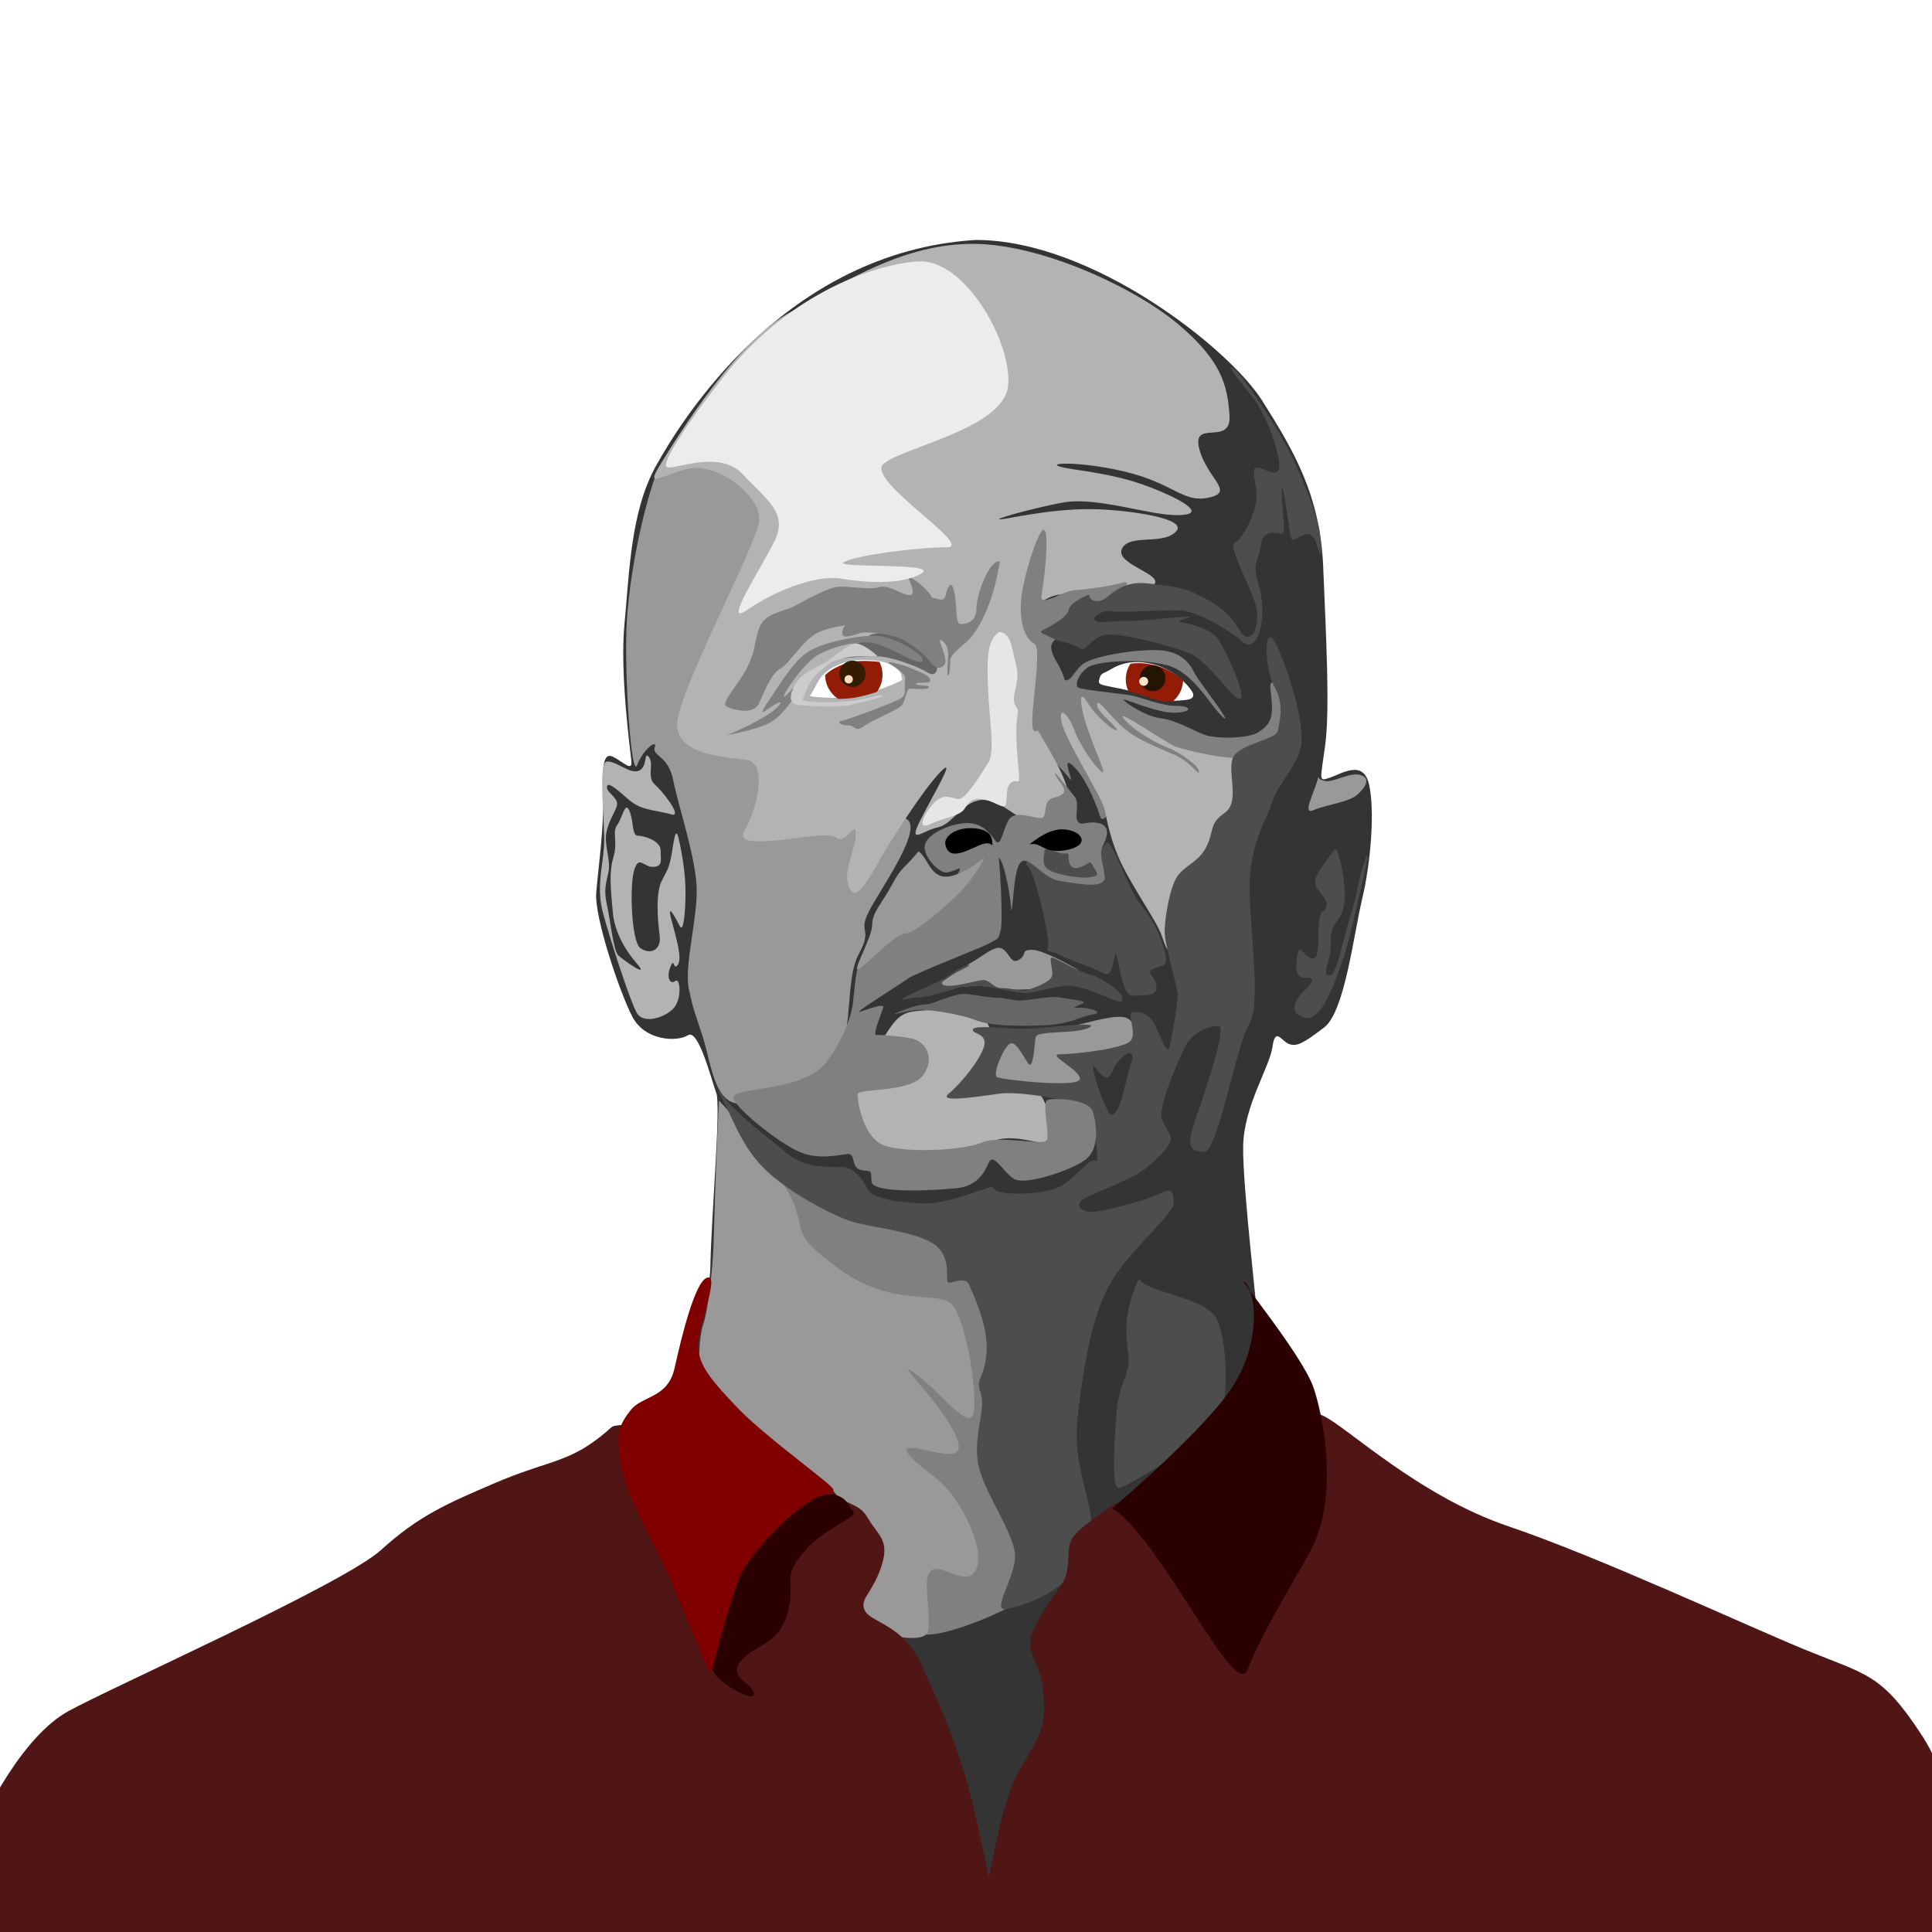 <?xml version="1.0" encoding="UTF-8" standalone="no"?>
<!-- Created with Inkscape (http://www.inkscape.org/) -->

<svg
   xmlns:dc="http://purl.org/dc/elements/1.1/"
   xmlns:cc="http://creativecommons.org/ns#"
   xmlns:rdf="http://www.w3.org/1999/02/22-rdf-syntax-ns#"
   xmlns:svg="http://www.w3.org/2000/svg"
   xmlns="http://www.w3.org/2000/svg"
   xmlns:sodipodi="http://sodipodi.sourceforge.net/DTD/sodipodi-0.dtd"
   xmlns:inkscape="http://www.inkscape.org/namespaces/inkscape"
   width="1000"
   height="1000"
   viewBox="0 0 264.583 264.583"
   version="1.1"
   id="svg8"
   inkscape:version="0.92.1 r15371"
   sodipodi:docname="devin-townsend.svg"
   inkscape:export-filename="C:\Users\Anthony Garone\Documents\GitHub\art\devin-townsend\devin-townsend.png"
   inkscape:export-xdpi="144"
   inkscape:export-ydpi="144">
  <defs
     id="defs2" />
  <sodipodi:namedview
     id="base"
     pagecolor="#ffffff"
     bordercolor="#666666"
     borderopacity="1.0"
     inkscape:pageopacity="0.0"
     inkscape:pageshadow="2"
     inkscape:zoom="0.7"
     inkscape:cx="480.89058"
     inkscape:cy="421.41133"
     inkscape:document-units="px"
     inkscape:current-layer="layer1"
     showgrid="false"
     units="px"
     showguides="true"
     inkscape:guide-bbox="true"
     inkscape:window-width="1920"
     inkscape:window-height="1057"
     inkscape:window-x="-8"
     inkscape:window-y="-8"
     inkscape:window-maximized="1"
     inkscape:snap-global="false">
    <sodipodi:guide
       position="264.583,264.583"
       orientation="1,0"
       id="guide10"
       inkscape:locked="false"
       inkscape:label=""
       inkscape:color="rgb(0,0,255)" />
    <sodipodi:guide
       position="0,0"
       orientation="1,0"
       id="guide12"
       inkscape:locked="false"
       inkscape:label=""
       inkscape:color="rgb(0,0,255)" />
    <sodipodi:guide
       position="264.583,264.583"
       orientation="0,1"
       id="guide14"
       inkscape:locked="false"
       inkscape:label=""
       inkscape:color="rgb(0,0,255)" />
    <sodipodi:guide
       position="0,0"
       orientation="0,1"
       id="guide16"
       inkscape:locked="false"
       inkscape:label=""
       inkscape:color="rgb(0,0,255)" />
  </sodipodi:namedview>
  <g
     inkscape:label="BG"
     inkscape:groupmode="layer"
     id="layer1"
     transform="translate(0,-32.417)"
     style="display:none">
    <rect
       id="rect4493"
       width="264.583"
       height="264.583"
       x="0"
       y="32.417"
       style="fill:#ffffff;fill-opacity:1;stroke-width:0.265" />
  </g>
  <g
     inkscape:groupmode="layer"
     id="layer2"
     inkscape:label="Devin"
     style="display:inline">
    <path
       style="fill:#333333;fill-opacity:0.99;stroke:none;stroke-width:0.265px;stroke-linecap:butt;stroke-linejoin:miter;stroke-opacity:1"
       d="m 133.635,32.861 c 16.036,0 34.745,14.967 39.155,21.916 4.41,6.949 8.018,13.096 8.419,22.852 0.401,9.755 0.935,19.511 0.267,24.455 -0.668,4.944 -0.935,4.944 0.668,4.41 1.604,-0.535 4.544,-2.539 5.345,0.935 0.802,3.474 0.267,10.557 -0.935,15.635 -1.203,5.078 -2.405,15.502 -5.212,17.64 -2.806,2.138 -3.742,2.673 -4.811,2.272 -1.069,-0.401 -1.871,-2.405 -2.272,0.401 -0.401,2.806 -3.875,8.018 -4.009,13.497 -0.134,5.479 2.138,24.054 2.272,27.395 0.134,3.341 3.207,12.294 4.544,17.105 1.336,4.811 -33.141,62.675 -41.961,63.076 -8.82,0.401 -40.224,-58.398 -41.293,-66.951 -1.069,-8.553 3.341,-17.105 3.475,-24.188 0.134,-7.083 1.47,-21.916 0.802,-23.653 -0.668,-1.737 -2.405,-8.82 -3.875,-7.884 -1.47,0.935 -5.88,0.802 -7.617,-2.539 -1.737,-3.341 -5.212,-13.631 -4.944,-16.972 0.267,-3.341 1.069,-8.82 0.935,-13.096 -0.134,-4.276 0,-6.281 1.47,-5.479 1.47,0.802 2.539,2.005 2.405,0.535 C 86.328,102.752 84.858,92.194 85.526,85.379 86.194,78.564 86.328,70.145 89.803,63.864 93.277,57.583 107.442,34.464 133.635,32.861 Z"
       id="path4524"
       inkscape:connector-curvature="0" />
    <path
       style="fill:#999999;stroke:none;stroke-width:0.265px;stroke-linecap:butt;stroke-linejoin:miter;stroke-opacity:1"
       d="m 147.316,140.418 c 2.457,-0.567 5.481,-1.512 6.898,-1.039 1.417,0.472 2.079,3.307 1.228,3.78 -0.85,0.472 -9.449,1.134 -8.41,2.079 1.039,0.945 2.268,3.118 1.417,3.402 -0.85,0.283 -13.135,0.283 -12.851,-1.039 0.283,-1.323 1.606,-5.197 3.496,-5.481 1.89,-0.283 6.52,-1.512 8.221,-1.701 z"
       id="path4530"
       inkscape:connector-curvature="0" />
    <path
       style="fill:#b3b3b3;stroke:none;stroke-width:0.265px;stroke-linecap:butt;stroke-linejoin:miter;stroke-opacity:1"
       d="m 121.189,141.836 c 1.512,-2.504 2.41,-3.071 3.78,-3.307 1.37,-0.236 5.339,-0.378 7.04,0.142 1.701,0.52 3.213,0.945 3.449,1.984 0.236,1.039 0.803,1.748 0.142,1.89 -0.661,0.142 -2.315,5.197 -3.26,6.142 -0.945,0.945 -1.37,1.559 0.331,1.228 1.701,-0.331 8.174,-0.945 9.449,-0.283 1.276,0.661 2.882,6.993 1.606,7.04 -1.276,0.047 -5.103,-1.465 -7.607,-0.425 -2.504,1.039 -14.221,2.599 -16.111,0.472 -1.89,-2.126 -3.685,-6.993 -2.977,-7.182 0.709,-0.189 4.158,-7.701 4.158,-7.701 z"
       id="path4582"
       inkscape:connector-curvature="0" />
    <path
       style="fill:#999999;fill-opacity:1;stroke:none;stroke-width:0.265px;stroke-linecap:butt;stroke-linejoin:miter;stroke-opacity:1"
       d="m 89.669,65.468 c -1.737,4.944 -3.608,13.764 -3.875,20.58 -0.267,6.815 0.668,20.847 1.47,18.709 0.802,-2.138 2.806,-3.608 2.405,-2.405 -0.401,1.203 1.871,1.069 2.539,4.544 0.668,3.474 3.207,10.824 3.207,15.101 0,4.276 -1.737,10.424 -1.069,13.497 0.668,3.074 0.668,2.673 1.871,6.414 1.203,3.742 1.604,9.488 5.345,9.221 3.742,-0.267 9.622,-0.535 12.562,-4.811 2.94,-4.276 1.47,-11.893 3.474,-15.635 2.005,-3.742 -0.134,-2.806 1.336,-5.746 1.47,-2.94 7.083,-10.691 5.479,-12.562 -1.604,-1.871 -13.764,1.203 -16.303,-1.203 -2.539,-2.405 -0.668,-8.82 -4.944,-9.354 -4.276,-0.535 -10.958,-0.134 -9.488,-3.341 1.47,-3.207 11.493,-25.792 11.225,-27.662 -0.267,-1.871 -3.875,-10.958 -15.234,-5.345 z"
       id="path4576"
       inkscape:connector-curvature="0" />
    <path
       style="fill:#808080;stroke:none;stroke-width:0.265px;stroke-linecap:butt;stroke-linejoin:miter;stroke-opacity:1"
       d="m 150.718,111.975 c -0.945,-2.929 -2.457,-6.048 -3.969,-7.276 -1.512,-1.228 0.661,3.213 -0.378,1.795 -1.039,-1.417 -4.536,-4.252 -4.536,-6.804 0,-2.551 1.606,-8.599 1.701,-10.205 0.095,-1.606 0.378,2.74 1.795,3.496 1.417,0.756 1.512,-0.945 3.024,-2.079 1.512,-1.134 8.126,-2.173 11.056,-1.795 2.929,0.378 3.874,2.457 4.252,3.213 0.378,0.756 5.481,7.371 3.78,5.859 -1.701,-1.512 -3.969,-6.142 -7.654,-7.087 -3.685,-0.945 -9.449,-0.567 -10.772,0.283 -1.323,0.85 -1.795,2.362 -1.417,2.74 0.378,0.378 5.953,0.85 7.371,1.134 1.417,0.283 4.063,1.417 6.142,1.417 2.079,0 2.268,0.85 -0.189,0.945 -2.457,0.094 -7.31,-2.144 -7.076,-1.776 0.234,0.367 2.973,2.272 5.145,2.539 2.172,0.267 4.644,1.804 6.114,2.305 1.47,0.501 5.88,0.501 7.283,-0.434 1.403,-0.935 1.804,-1.704 1.804,-3.441 0,-1.737 -0.635,-3.575 0.2,-3.307 0.835,0.267 2.706,5.446 2.205,7.083 -0.501,1.637 -10.925,6.047 -12.595,5.813 -1.67,-0.234 -14.232,-7.083 -14.767,-8.085 -0.535,-1.002 3.341,7.283 3.307,9.421 -0.033,2.138 -1.113,5.184 -1.826,4.246 z"
       id="path4536"
       inkscape:connector-curvature="0" />
    <path
       style="fill:#b3b3b3;fill-opacity:1;stroke:none;stroke-width:0.265px;stroke-linecap:butt;stroke-linejoin:miter;stroke-opacity:1"
       d="m 108.511,42.616 c 7.484,-4.276 15.368,-9.221 24.722,-9.221 9.354,0 22.183,6.014 28.063,10.958 5.88,4.944 6.815,8.285 7.083,12.562 0.267,4.276 -5.212,0.401 -4.143,4.544 1.069,4.143 4.944,5.88 1.336,6.682 -3.608,0.802 -4.811,-2.005 -11.76,-3.608 -6.949,-1.604 -12.294,-1.069 -6.815,-0.267 5.479,0.802 8.285,1.47 12.027,3.074 3.742,1.604 6.014,3.207 2.138,3.207 -3.875,0 -10.958,-2.539 -15.502,-1.737 -4.544,0.802 -11.893,2.94 -7.484,2.138 4.41,-0.802 8.152,-1.336 12.161,-1.203 4.009,0.134 12.562,1.203 10.691,3.074 -1.871,1.871 -6.281,0.267 -7.35,2.272 -1.069,2.005 4.811,3.341 4.544,4.677 -0.267,1.336 -11.359,0.935 -14.032,1.871 -2.673,0.935 -3.341,2.806 -2.005,6.414 1.336,3.608 -1.871,8.954 0.134,12.294 2.005,3.341 4.009,6.815 4.009,8.82 0,2.005 -3.074,4.143 -5.212,3.475 -2.138,-0.668 -4.276,-3.341 -6.815,-3.074 -2.539,0.267 -3.875,3.341 -5.88,3.742 -2.005,0.401 -4.143,2.539 -2.405,-0.935 1.737,-3.474 4.811,-8.553 3.074,-6.949 -1.737,1.604 -4.677,6.014 -7.083,9.755 -2.405,3.742 -4.41,8.686 -5.613,6.548 -1.203,-2.138 0.802,-5.345 0.802,-7.484 0,-2.138 -1.336,1.604 -2.806,0.401 -1.47,-1.203 -14.433,2.539 -12.428,-0.935 2.005,-3.474 2.94,-9.221 0.401,-9.622 -2.539,-0.401 -9.889,-0.535 -9.622,-5.078 0.267,-4.544 10.824,-24.322 11.225,-27.662 0.401,-3.341 -5.88,-8.285 -10.023,-7.083 -4.143,1.203 -5.479,2.539 -3.341,-0.935 2.138,-3.475 10.424,-16.972 17.907,-20.713 z"
       id="path4574"
       inkscape:connector-curvature="0" />
    <path
       style="fill:#b3b3b3;stroke:none;stroke-width:0.265px;stroke-linecap:butt;stroke-linejoin:miter;stroke-opacity:1"
       d="m 148.067,95.535 c -0.267,3.207 4.009,11.092 2.806,10.156 -1.203,-0.935 -3.207,-4.109 -3.775,-5.78 -0.568,-1.67 -2.172,-3.608 -1.737,-1.136 0.434,2.472 5.579,10.39 5.913,12.061 0.334,1.67 0.902,4.644 2.439,7.717 1.537,3.074 4.176,6.949 5.045,8.786 0.869,1.837 1.036,4.109 1.938,1.604 0.902,-2.506 0.334,-6.147 1.102,-7.651 0.768,-1.503 5.279,-3.541 5.913,-7.684 0.635,-4.143 4.377,-4.944 4.777,-6.749 0.401,-1.804 1.336,-5.145 -0.167,-3.575 -1.503,1.57 -10.023,-0.568 -11.259,-1.002 -1.236,-0.434 -8.686,-5.646 -7.116,-3.809 1.57,1.837 4.844,3.508 6.181,4.009 1.336,0.501 4.109,2.405 4.076,3.174 -0.033,0.768 -0.802,-1.136 -3.408,-2.305 -2.606,-1.169 -5.345,-2.105 -7.383,-4.076 -2.038,-1.971 -3.04,-3.675 -3.174,-2.773 -0.134,0.902 3.074,3.274 2.673,3.475 -0.401,0.2 -2.405,-1.637 -3.307,-2.806 -0.902,-1.169 -1.236,-2.105 -1.537,-1.637 z"
       id="path4526"
       inkscape:connector-curvature="0" />
    <path
       style="fill:#4d4d4d;fill-opacity:1;stroke:none;stroke-width:0.265px;stroke-linecap:butt;stroke-linejoin:miter;stroke-opacity:1"
       d="m 161.301,136.071 c -0.85,-3.874 -1.701,-6.615 -1.795,-8.221 -0.095,-1.606 0.661,-6.426 1.795,-7.938 1.134,-1.512 2.929,-1.89 3.969,-4.063 1.039,-2.173 0.283,-3.024 2.457,-4.536 2.173,-1.512 0.283,-5.67 1.134,-7.56 0.85,-1.89 5.953,-2.457 6.142,-3.685 0.189,-1.228 0.945,-3.591 -0.472,-6.048 -1.417,-2.457 -1.512,-9.166 0.189,-5.859 1.701,3.307 4.158,11.434 3.402,14.269 -0.756,2.835 -3.213,5.103 -3.874,7.371 -0.661,2.268 -3.213,5.764 -3.118,12.001 0.095,6.237 1.606,15.78 -0.095,18.521 -1.701,2.74 -4.252,17.292 -6.048,17.387 -1.795,0.095 -2.551,-0.567 -1.512,-3.685 1.039,-3.118 4.725,-13.418 3.402,-13.513 -1.323,-0.095 -3.591,0.85 -4.63,2.929 -1.039,2.079 -3.685,8.221 -3.118,9.827 0.567,1.606 2.079,2.74 0.567,3.78 -1.512,1.039 -9.355,5.953 -9.355,3.685 0,-2.268 -0.283,-8.693 -2.079,-9.355 -1.795,-0.661 -8.41,-1.984 -11.339,-1.606 -2.929,0.378 -8.599,1.323 -6.993,0 1.606,-1.323 4.252,-4.536 4.819,-6.426 0.567,-1.89 -1.701,-1.701 -1.512,-2.362 0.189,-0.661 4.252,-0.095 6.898,-0.095 2.646,0 10.678,-1.134 9.071,-0.189 -1.606,0.945 -7.182,0.378 -7.371,1.323 -0.189,0.945 -0.283,4.63 -1.039,3.591 -0.756,-1.039 -1.701,-3.213 -2.551,-2.646 -0.85,0.567 -2.362,4.158 -1.701,4.536 0.661,0.378 11.15,1.512 11.339,0.283 0.189,-1.228 -4.63,-3.402 -2.74,-3.402 1.89,0 8.882,-0.756 9.733,-1.89 0.85,-1.134 -0.661,-3.78 0.283,-3.874 0.945,-0.095 2.173,0 3.118,1.984 0.945,1.984 1.606,4.252 1.984,2.457 0.378,-1.795 1.039,-5.859 1.039,-6.993 z"
       id="path4528"
       inkscape:connector-curvature="0" />
    <path
       style="fill:#333333;stroke:none;stroke-width:0.265px;stroke-linecap:butt;stroke-linejoin:miter;stroke-opacity:1"
       d="m 151.946,152.513 c -1.134,-1.701 -2.929,-7.56 -1.984,-6.331 0.945,1.228 1.701,2.173 2.457,0.378 0.756,-1.795 3.402,-3.78 2.457,-0.85 -0.945,2.929 -1.512,7.654 -2.929,6.804 z"
       id="path4532"
       inkscape:connector-curvature="0" />
    <path
       style="fill:#4d4d4d;stroke:none;stroke-width:0.265px;stroke-linecap:butt;stroke-linejoin:miter;stroke-opacity:1"
       d="m 140.607,118.496 c 1.039,0.378 3.213,10.016 2.929,11.056 -0.283,1.039 0.189,0.472 1.606,1.228 1.417,0.756 4.536,1.701 6.048,2.551 1.512,0.85 1.323,-4.252 1.795,-2.173 0.472,2.079 0.85,5.292 2.268,5.197 1.417,-0.095 3.307,0.189 3.118,-1.323 -0.189,-1.512 -1.606,-1.795 -0.378,-2.362 1.228,-0.567 1.984,-0.189 1.606,-1.984 -0.378,-1.795 -1.512,-4.63 -3.307,-6.709 -1.795,-2.079 -4.063,-9.449 -4.819,-8.504 -0.756,0.945 -1.228,1.134 -0.756,2.74 0.472,1.606 0.945,1.701 0,2.457 -0.945,0.756 -6.237,-0.189 -7.465,-1.134 -1.228,-0.945 -3.024,-2.268 -2.646,-1.039 z"
       id="path4534"
       inkscape:connector-curvature="0" />
    <path
       style="fill:none;stroke:none;stroke-width:0.265px;stroke-linecap:butt;stroke-linejoin:miter;stroke-opacity:1"
       d="m 152.878,86.014 c 1.303,-0.601 9.054,0.267 10.991,1.904 1.938,1.637 5.479,6.749 4.477,5.813 -1.002,-0.935 -3.474,-3.408 -5.813,-4.711 -2.339,-1.303 -9.421,-2.539 -9.655,-3.007 z"
       id="path4538"
       inkscape:connector-curvature="0" />
    <path
       style="fill:#808080;fill-opacity:1;stroke:none;stroke-width:0.265px;stroke-linecap:butt;stroke-linejoin:miter;stroke-opacity:1"
       d="m 142.588,81.771 c 0.802,-4.677 1.043,-9.672 0.239,-9.2 -0.803,0.472 -2.882,6.993 -3.024,10.016 -0.142,3.024 0.661,4.914 1.843,5.575 1.181,0.661 -0.709,9.922 -0.189,11.67 0.52,1.748 5.008,-4.488 4.347,-6.756 -0.661,-2.268 -1.89,-3.118 -1.843,-4.583 0.047,-1.465 7.701,-6.567 8.977,-7.276 1.276,-0.709 2.079,-1.795 0.614,-1.37 -1.465,0.425 -4.961,0.898 -6.473,0.992 -1.512,0.094 -4.353,2.193 -4.492,0.931 z"
       id="path4554"
       inkscape:connector-curvature="0" />
    <path
       style="fill:#ffffff;stroke:none;stroke-width:0.265px;stroke-linecap:butt;stroke-linejoin:miter;stroke-opacity:1"
       d="m 152.678,94.166 c -1.47,-0.334 -2.339,-0.334 -2.172,-0.969 0.167,-0.635 0.167,-0.869 0.935,-1.169 0.768,-0.301 2.339,-1.837 5.847,-1.203 3.508,0.635 5.412,3.074 5.88,3.742 0.468,0.668 0.334,1.203 -0.869,1.303 -1.203,0.1 -2.74,0.334 -4.944,-0.434 -2.205,-0.768 -3.842,-1.136 -4.677,-1.27 z"
       id="path4540"
       inkscape:connector-curvature="0" />
    <path
       style="fill:#4d4d4d;fill-opacity:1;stroke:none;stroke-width:0.265px;stroke-linecap:butt;stroke-linejoin:miter;stroke-opacity:1"
       d="m 148,88.854 c -1.604,-1.002 -2.472,-0.735 -3.909,-1.47 -1.437,-0.735 -1.938,-0.735 -1.136,-1.169 0.802,-0.434 3.241,-1.637 3.408,-2.706 0.167,-1.069 2.973,-2.272 2.84,-2.005 -0.134,0.267 0.401,1.102 1.604,0.735 1.203,-0.367 2.472,-2.806 6.414,-2.339 3.942,0.468 5.279,0.468 8.887,2.673 3.608,2.205 3.408,4.343 4.544,4.61 1.136,0.267 1.67,-1.537 1.47,-3.608 -0.2,-2.071 -4.076,-8.82 -3.074,-9.221 1.002,-0.401 3.274,-4.343 3.007,-6.882 -0.267,-2.539 -0.735,-3.675 0.334,-3.408 1.069,0.267 2.74,1.403 2.806,-0.2 0.067,-1.604 -1.537,-6.815 -3.675,-9.488 -2.138,-2.673 -3.809,-4.811 -2.539,-3.875 1.27,0.935 6.014,8.152 7.684,11.493 1.67,3.341 3.875,8.887 4.076,10.958 0.2,2.071 0.535,4.61 -0.468,1.47 -1.002,-3.14 -3.274,0.735 -3.541,-1.002 -0.267,-1.737 -1.27,-9.087 -1.203,-6.014 0.067,3.074 0.601,5.613 0.067,5.679 -0.535,0.067 -2.606,-0.802 -2.873,1.403 -0.267,2.205 -1.336,2.405 -0.401,5.412 0.935,3.007 0.535,6.08 -0.134,7.35 -0.668,1.27 -1.47,1.27 -2.339,0.401 -0.869,-0.869 -5.813,-4.076 -8.419,-4.076 -2.606,0 -8.352,0.334 -9.354,0.134 -1.002,-0.2 -2.673,0.802 -2.071,1.27 0.601,0.468 2.071,0 4.143,0.067 2.071,0.067 9.555,-0.869 8.82,-0.535 -0.735,0.334 -2.005,0.468 -1.27,0.668 0.735,0.2 3.875,0.735 5.011,2.205 1.136,1.47 4.076,8.152 3.14,8.352 -0.935,0.2 -4.41,-5.212 -6.815,-6.214 -2.405,-1.002 -10.089,-3.074 -11.893,-2.539 -1.804,0.535 -2.606,2.339 -3.14,1.871 z"
       id="path4542"
       inkscape:connector-curvature="0" />
    <path
       style="fill:#808080;stroke:none;stroke-width:0.265px;stroke-linecap:butt;stroke-linejoin:miter;stroke-opacity:1"
       d="m 138.481,124.732 c 0.378,-0.945 0.283,-6.095 1.465,-6.756 1.181,-0.661 2.882,2.362 5.292,2.693 2.41,0.331 6.237,1.181 6.048,-0.661 -0.189,-1.843 -0.85,-2.977 -0.236,-4.205 0.614,-1.228 1.039,-2.693 -0.567,-3.071 -1.606,-0.378 -2.362,0.472 -2.882,-0.236 -0.52,-0.709 0.331,-2.457 -0.472,-3.449 -0.803,-0.992 -3.166,-4.063 -2.599,-2.929 0.567,1.134 1.795,2.032 0.898,2.693 -0.898,0.661 -1.89,0.142 -2.173,1.606 -0.283,1.465 -0.095,1.748 -1.276,1.559 -1.181,-0.189 -3.071,-0.898 -3.827,0.283 -0.756,1.181 -1.087,3.827 -1.795,2.929 -0.709,-0.898 -1.748,-2.646 -4.252,-2.457 -2.504,0.189 -5.528,1.748 -5.481,3.307 0.047,1.559 1.984,3.449 2.929,3.449 0.945,0 4.536,-1.748 3.355,-1.748 -1.181,0 -3.213,-0.567 -1.276,-0.709 1.937,-0.142 2.977,-0.378 3.733,-0.52 0.756,-0.142 -0.331,2.835 0.283,2.41 0.614,-0.425 0.472,-2.126 1.228,-1.37 0.756,0.756 1.654,6.095 1.606,7.182 z"
       id="path4550"
       inkscape:connector-curvature="0" />
    <path
       style="fill:#4d4d4d;stroke:none;stroke-width:0.265px;stroke-linecap:butt;stroke-linejoin:miter;stroke-opacity:1"
       d="m 143.017,116.842 c -0.236,1.228 -0.142,1.984 1.039,2.504 1.181,0.52 4.158,0.992 5.103,0.803 0.945,-0.189 1.417,-0.142 0.803,-1.087 -0.614,-0.945 -0.425,-1.181 -1.181,-0.709 -0.756,0.472 -1.984,0.945 -2.315,-0.142 -0.331,-1.087 0.236,-1.417 -0.709,-1.323 -0.945,0.095 -2.929,-1.323 -2.74,-0.047 z"
       id="path4544"
       inkscape:connector-curvature="0" />
    <path
       style="fill:#000000;stroke:none;stroke-width:0.265px;stroke-linecap:butt;stroke-linejoin:miter;stroke-opacity:1"
       d="m 140.985,115.613 c 0.803,-0.567 2.646,-2.126 4.63,-2.032 1.984,0.095 3.071,1.276 2.221,2.079 -0.85,0.803 -3.402,1.181 -4.63,0.567 -1.228,-0.614 -1.276,-0.709 -2.221,-0.614 z"
       id="path4546"
       inkscape:connector-curvature="0" />
    <path
       style="fill:#000000;stroke:none;stroke-width:0.265px;stroke-linecap:butt;stroke-linejoin:miter;stroke-opacity:1"
       d="m 135.93,115.802 c -0.095,-0.709 0.142,-2.126 -2.457,-2.362 -2.599,-0.236 -4.205,1.134 -4.016,2.173 0.189,1.039 0.803,1.701 2.693,0.992 1.89,-0.709 2.977,-1.606 3.78,-0.803 z"
       id="path4548"
       inkscape:connector-curvature="0" />
    <path
       style="fill:#e6e6e6;fill-opacity:1;stroke:none;stroke-width:0.265px;stroke-linecap:butt;stroke-linejoin:miter;stroke-opacity:1"
       d="m 136.78,86.557 c -1.701,1.323 -1.606,3.827 -1.465,7.796 0.142,3.969 0.992,8.646 0.047,10.064 -0.945,1.417 -3.071,5.103 -4.11,5.008 -1.039,-0.095 -2.079,-0.992 -3.591,0.803 -1.512,1.795 -1.937,3.449 -0.189,2.599 1.748,-0.85 3.969,-1.039 4.63,-2.079 0.661,-1.039 1.181,-1.606 2.835,-1.228 1.654,0.378 2.74,1.654 2.882,0.283 0.142,-1.37 -0.047,-2.126 0.756,-2.693 0.803,-0.567 1.181,0.945 0.898,-1.984 -0.283,-2.929 -0.425,-5.67 -0.142,-7.087 0.283,-1.417 -0.472,-0.945 -0.472,-2.315 0,-1.37 0.85,-2.646 0.283,-4.725 -0.567,-2.079 -0.661,-4.488 -2.362,-4.441 z"
       id="path4552"
       inkscape:connector-curvature="0" />
    <path
       style="fill:#666666;stroke:none;stroke-width:0.265px;stroke-linecap:butt;stroke-linejoin:miter;stroke-opacity:1"
       d="m 116.83,88.119 c 2.372,-0.067 1.036,-1.47 4.109,-1.403 3.074,0.067 7.016,2.907 7.316,4.009 0.301,1.102 -0.167,2.038 -1.236,1.37 -1.069,-0.668 -3.909,-1.804 -6.047,-2.138 -2.138,-0.334 -6.181,0.401 -6.147,0.134 0.033,-0.267 1.837,-1.871 2.005,-1.971 z"
       id="path4566"
       inkscape:connector-curvature="0" />
    <path
       style="fill:#808080;stroke:none;stroke-width:0.265px;stroke-linecap:butt;stroke-linejoin:miter;stroke-opacity:1"
       d="m 136.922,76.871 c -0.709,4.677 -2.173,7.938 -3.496,9.827 -1.323,1.89 -3.355,2.599 -3.307,3.922 0.047,1.323 -0.378,2.835 -0.378,1.181 0,-1.654 0.472,-3.118 -0.661,-4.016 -1.134,-0.898 0.898,2.41 0.283,3.213 -0.614,0.803 -1.465,0.472 -2.079,-0.472 -0.614,-0.945 -2.362,-2.221 -3.638,-2.929 -1.276,-0.709 -4.725,-1.181 -5.811,-0.898 -1.087,0.283 -2.268,0.803 -2.457,0.189 -0.189,-0.614 0.378,-2.362 3.26,-1.748 2.882,0.614 4.819,1.984 5.67,0.094 0.85,-1.89 1.087,-3.307 2.457,-3.449 1.37,-0.142 2.457,0.992 2.74,-0.283 0.283,-1.276 0.85,-2.268 1.228,-0.189 0.378,2.079 0.047,4.205 0.898,4.158 0.85,-0.047 2.079,-0.331 2.079,-2.126 0,-1.795 1.701,-6.662 3.213,-6.473 z"
       id="path4556"
       inkscape:connector-curvature="0" />
    <path
       style="fill:#808080;stroke:none;stroke-width:0.265px;stroke-linecap:butt;stroke-linejoin:miter;stroke-opacity:1"
       d="m 127.52,81.596 c -1.276,-1.795 -3.449,-2.977 -3.166,-2.457 0.283,0.52 1.181,2.362 0.189,2.362 -0.992,0 -2.882,-1.512 -4.158,-1.087 -1.276,0.425 -4.536,-0.236 -5.764,-0.047 -1.228,0.189 -4.016,1.606 -5.67,2.551 -1.654,0.945 -4.158,0.898 -4.961,3.071 -0.803,2.173 -0.378,2.599 -1.512,5.103 -1.134,2.504 -3.921,5.197 -2.977,5.67 0.945,0.472 3.733,1.228 4.488,-0.52 0.756,-1.748 1.701,-4.063 2.882,-4.677 1.181,-0.614 3.071,-3.874 5.008,-4.866 1.937,-0.992 5.859,-1.559 8.93,-0.85 3.071,0.709 3.733,1.181 4.536,0.378 0.803,-0.803 2.646,-2.977 2.173,-4.63 z"
       id="path4558"
       inkscape:connector-curvature="0" />
    <path
       style="fill:none;stroke:none;stroke-width:0.265px;stroke-linecap:butt;stroke-linejoin:miter;stroke-opacity:1"
       d="m 106.731,95.722 c 0.992,-1.465 2.646,-4.677 4.914,-5.859 2.268,-1.181 3.733,-1.417 5.244,-1.417 1.512,0 3.118,1.228 2.173,1.181 -0.945,-0.047 -2.646,-0.378 -4.347,0.378 -1.701,0.756 -3.307,1.134 -4.63,2.41 -1.323,1.276 -3.402,3.874 -3.355,3.307 z"
       id="path4560"
       inkscape:connector-curvature="0" />
    <path
       style="fill:#808080;stroke:none;stroke-width:0.265px;stroke-linecap:butt;stroke-linejoin:miter;stroke-opacity:1"
       d="m 109.848,93.564 c -1.102,2.071 -2.74,4.777 -5.045,5.713 -2.305,0.935 -6.014,1.537 -5.279,1.37 0.735,-0.167 5.212,-2.238 6.615,-3.508 1.403,-1.27 0.635,-1.136 -0.568,-0.301 -1.203,0.835 -1.804,1.336 -0.1,-1.169 1.704,-2.506 3.374,-5.479 5.679,-6.682 2.305,-1.203 6.582,-2.005 8.853,-1.904 2.272,0.1 5.479,1.971 6.147,2.873 0.668,0.902 -0.334,0.835 -1.537,0.267 -1.203,-0.568 -4.143,-2.272 -5.98,-2.272 -1.837,0 -4.51,0.568 -6.615,1.737 -2.105,1.169 -5.512,6.448 -4.51,5.646 1.002,-0.802 2.005,-2.439 2.339,-1.771 z"
       id="path4562"
       inkscape:connector-curvature="0" />
    <path
       style="fill:#cccccc;stroke:none;stroke-width:0.265px;stroke-linecap:butt;stroke-linejoin:miter;stroke-opacity:1"
       d="m 112.721,90.892 c -1.938,0.969 -3.374,1.704 -4.042,3.241 -0.668,1.537 -0.501,2.339 0.935,2.439 1.437,0.1 5.145,0.401 7.149,-0.1 2.005,-0.501 4.911,-1.169 4.009,-1.236 -0.902,-0.067 -1.036,0.234 -3.14,0.601 -2.105,0.367 -8.085,0.601 -7.684,-0.2 0.401,-0.802 0.768,-2.439 2.372,-3.742 1.604,-1.303 1.169,-1.203 3.107,-1.737 1.938,-0.535 4.944,-0.1 4.677,-0.367 -0.267,-0.267 -2.038,-1.771 -3.04,-1.67 -1.002,0.1 -3.742,2.572 -4.343,2.773 z"
       id="path4564"
       inkscape:connector-curvature="0" />
    <path
       style="fill:#ffffff;stroke:none;stroke-width:0.265px;stroke-linecap:butt;stroke-linejoin:miter;stroke-opacity:1"
       d="m 110.917,95.301 c 0.869,-1.236 1.136,-2.806 3.107,-3.875 1.971,-1.069 3.441,-1.169 5.78,-0.969 2.339,0.2 3.608,1.437 3.642,2.071 0.033,0.635 0.468,0.401 -0.434,0.869 -0.902,0.468 -3.942,1.637 -6.214,2.005 -2.272,0.367 -5.746,0.033 -5.88,-0.1 z"
       id="path4568"
       inkscape:connector-curvature="0" />
    <path
       style="fill:#808080;stroke:none;stroke-width:0.265px;stroke-linecap:butt;stroke-linejoin:miter;stroke-opacity:1"
       d="m 123.946,92.996 c -0.134,1.437 0.267,2.172 -0.668,2.706 -0.935,0.535 -7.183,2.873 -8.018,3.007 -0.835,0.134 0.033,0.702 0.902,0.635 0.869,-0.067 0.969,1.002 2.105,0.134 1.136,-0.869 4.878,-2.305 5.312,-2.973 0.434,-0.668 0.535,-2.071 0.969,-2.172 0.434,-0.1 2.205,0.234 2.639,-0.167 0.434,-0.401 -1.837,-0.2 -1.737,-0.535 0.1,-0.334 2.105,0.134 1.938,-0.535 -0.167,-0.668 -1.236,-0.969 -2.506,-1.537 -1.27,-0.568 -3.775,-1.169 -3.04,-0.668 0.735,0.501 2.339,1.403 2.105,2.105 z"
       id="path4570"
       inkscape:connector-curvature="0" />
    <path
       style="fill:#ececec;stroke:none;stroke-width:0.265px;stroke-linecap:butt;stroke-linejoin:miter;stroke-opacity:1"
       d="m 98.489,52.371 c -3.875,4.944 -8.285,11.359 -7.083,11.626 1.203,0.267 7.216,-2.405 10.29,0.935 3.074,3.341 6.281,5.212 4.41,9.087 -1.871,3.875 -7.35,12.027 -3.742,9.488 3.608,-2.539 9.354,-4.811 12.695,-4.276 3.341,0.535 8.285,0.935 11.092,-0.668 2.806,-1.604 -12.294,-0.668 -10.557,-1.604 1.737,-0.935 10.023,-2.005 14.032,-2.005 4.009,0 -10.958,-9.087 -8.686,-11.359 2.272,-2.272 16.437,-4.811 17.105,-10.691 0.668,-5.88 -5.88,-17.506 -12.294,-17.105 -6.414,0.401 -18.442,4.811 -27.261,16.571 z"
       id="path4572"
       inkscape:connector-curvature="0" />
    <path
       style="fill:#808080;stroke:none;stroke-width:0.265px;stroke-linecap:butt;stroke-linejoin:miter;stroke-opacity:1"
       d="m 116.795,137.489 c 0.472,-4.252 0.425,-5.244 1.512,-6.284 1.087,-1.039 13.276,-10.678 13.135,-12.19 -0.142,-1.512 -1.654,-1.984 0.095,-2.126 1.748,-0.142 4.488,-1.795 4.961,-0.85 0.472,0.945 0.898,10.442 0.52,11.481 -0.378,1.039 0,0.85 -1.512,1.654 -1.512,0.803 -10.016,4.016 -11.198,4.866 -1.181,0.85 -7.418,4.725 -6.615,4.536 0.803,-0.189 3.496,-1.323 3.26,-0.567 -0.236,0.756 -1.512,3.78 -0.945,3.733 0.567,-0.047 3.213,0.142 4.866,0.472 1.654,0.331 3.355,2.504 1.559,5.008 -1.795,2.504 -8.93,1.748 -8.977,2.646 -0.047,0.898 0.661,5.339 3.118,6.756 2.457,1.417 11.339,0.945 13.843,-0.142 2.504,-1.087 8.457,0.472 8.93,-0.331 0.472,-0.803 -0.756,-5.244 0.142,-5.528 0.898,-0.283 5.67,-0.142 6.189,1.654 0.52,1.795 0.898,5.008 -0.945,6.473 -1.843,1.465 -8.457,3.733 -9.969,2.646 -1.512,-1.087 -2.74,-3.591 -3.355,-2.173 -0.614,1.417 -1.606,3.213 -4.394,3.496 -2.788,0.283 -11.623,0.85 -11.67,-0.945 -0.047,-1.795 -0.047,-1.228 -1.465,-1.559 -1.417,-0.331 -0.614,-2.268 -1.795,-2.173 -1.181,0.095 -4.063,0.898 -6.804,-0.378 -2.74,-1.276 -8.363,-5.67 -8.835,-7.276 -0.472,-1.606 9.591,-0.709 12.757,-4.961 3.166,-4.252 3.591,-7.938 3.591,-7.938 z"
       id="path4580"
       inkscape:connector-curvature="0" />
    <path
       style="fill:#999999;stroke:none;stroke-width:0.265px;stroke-linecap:butt;stroke-linejoin:miter;stroke-opacity:1"
       d="m 125.772,116.606 c -2.032,2.504 -2.221,1.937 -3.638,4.583 -1.417,2.646 -2.693,3.733 -2.693,5.481 0,1.748 -2.929,6.662 -1.843,6.048 1.087,-0.614 5.008,-4.866 6.378,-4.866 1.37,0 6.662,-4.583 8.268,-6.52 1.606,-1.937 3.118,-4.488 2.268,-3.685 -0.85,0.803 -3.733,2.74 -5.481,2.362 -1.748,-0.378 -2.173,-2.835 -3.26,-3.402 z"
       id="path4578"
       inkscape:connector-curvature="0" />
    <path
       style="fill:#666666;fill-opacity:1;stroke:none;stroke-width:0.265px;stroke-linecap:butt;stroke-linejoin:miter;stroke-opacity:1"
       d="m 122.37,138.906 c 2.693,-1.228 3.733,-1.323 4.583,-1.37 0.85,-0.047 3.874,-1.606 5.433,-1.417 1.559,0.189 3.071,0.52 4.205,0.52 1.134,0 2.315,0.52 3.827,0.331 1.512,-0.189 3.827,-0.567 4.63,-0.378 0.803,0.189 4.158,0.425 3.213,0.85 -0.945,0.425 -1.701,0.614 -0.378,0.567 1.323,-0.047 3.402,0.661 1.843,0.898 -1.559,0.236 -3.071,1.276 -6.142,1.465 -3.071,0.189 -7.701,0.236 -9.969,-0.661 -2.268,-0.898 -6.378,-1.465 -7.701,-1.417 -1.323,0.047 -3.307,0.614 -3.544,0.614 z"
       id="path4584"
       inkscape:connector-curvature="0" />
    <path
       style="fill:#999999;fill-opacity:1;stroke:none;stroke-width:0.265px;stroke-linecap:butt;stroke-linejoin:miter;stroke-opacity:1"
       d="m 132.622,132.055 c 2.221,-1.228 3.733,-2.788 4.725,-2.079 0.992,0.709 1.134,2.173 2.268,1.417 1.134,-0.756 0.095,-1.276 1.654,-1.323 1.559,-0.047 5.953,2.504 6.284,2.693 0.331,0.189 -3.544,2.126 -5.15,2.504 -1.606,0.378 -4.725,0.331 -6.567,-0.095 -1.843,-0.425 -5.528,0.142 -6.567,0.189 -1.039,0.047 -0.992,-0.378 -0.142,-0.992 0.85,-0.614 3.496,-2.315 3.496,-2.315 z"
       id="path4588"
       inkscape:connector-curvature="0" />
    <path
       style="fill:#4d4d4d;stroke:none;stroke-width:0.265px;stroke-linecap:butt;stroke-linejoin:miter;stroke-opacity:1"
       d="m 123.551,136.78 c 2.079,-1.228 4.677,-1.984 6.378,-3.213 1.701,-1.228 3.307,-1.748 2.693,-1.276 -0.614,0.472 -4.63,2.079 -3.402,2.599 1.228,0.52 4.819,-0.803 5.622,-0.661 0.803,0.142 1.323,1.134 2.362,1.087 1.039,-0.047 2.693,0.472 3.26,0.331 0.567,-0.142 3.118,-0.992 3.544,-1.843 0.425,-0.85 -0.614,-2.882 0.189,-2.646 0.803,0.236 4.016,2.173 5.103,2.315 1.087,0.142 4.158,2.221 4.299,2.882 0.142,0.661 0.378,1.181 -1.228,0.52 -1.606,-0.661 -4.488,-1.937 -6.095,-1.89 -1.606,0.047 -4.299,0.85 -5.433,0.992 -1.134,0.142 -4.866,-0.756 -5.811,-0.85 -0.945,-0.095 -2.551,-0.236 -3.921,0.189 -1.37,0.425 -4.016,1.276 -5.339,1.276 -1.323,0 -2.41,0.614 -2.221,0.189 z"
       id="path4586"
       inkscape:connector-curvature="0" />
    <path
       style="fill:#808080;stroke:none;stroke-width:0.265px;stroke-linecap:butt;stroke-linejoin:miter;stroke-opacity:1"
       d="m 98.935,151.852 c 5.386,5.386 11.056,11.717 17.765,13.796 6.709,2.079 12.568,-0.189 16.725,5.197 4.158,5.386 7.371,21.923 5.575,26.364 -1.795,4.441 3.213,19.655 1.89,21.167 -1.323,1.512 -11.717,6.237 -14.93,5.386 -3.213,-0.85 -12.662,-22.301 -15.592,-40.727 -2.929,-18.426 -11.906,-25.419 -11.434,-31.183 z"
       id="path4626"
       inkscape:connector-curvature="0" />
    <path
       style="fill:#999999;stroke:none;stroke-width:0.265px;stroke-linecap:butt;stroke-linejoin:miter;stroke-opacity:1"
       d="m 98.463,150.718 c -0.472,9.166 -0.661,17.198 -0.756,20.033 -0.095,2.835 -0.756,8.882 -1.417,10.678 -0.661,1.795 -1.134,9.638 0.85,16.064 1.984,6.426 6.52,19.56 11.812,22.017 5.292,2.457 17.67,6.804 18.143,3.78 0.472,-3.024 -0.945,-7.182 0.472,-8.221 1.417,-1.039 4.914,2.551 6.142,-0.189 1.228,-2.74 -2.079,-9.827 -5.67,-12.568 -3.591,-2.74 -5.575,-4.63 -1.984,-3.874 3.591,0.756 6.804,1.795 4.441,-2.646 -2.362,-4.441 -8.599,-10.205 -5.008,-7.56 3.591,2.646 7.276,7.938 7.843,5.197 0.567,-2.74 -1.039,-12.379 -2.835,-14.647 -1.795,-2.268 -8.126,0.567 -15.875,-5.197 -7.749,-5.764 -3.118,-4.914 -7.465,-11.623 -4.347,-6.709 -8.693,-11.245 -8.693,-11.245 z"
       id="path4624"
       inkscape:connector-curvature="0" />
    <path
       style="fill:#4d4d4d;stroke:none;stroke-width:0.265px;stroke-linecap:butt;stroke-linejoin:miter;stroke-opacity:1"
       d="m 97.896,148.545 c 2.457,4.347 3.307,7.843 6.426,11.15 3.118,3.307 9.969,7.04 13.04,7.796 3.071,0.756 9.308,1.37 11.198,3.449 1.89,2.079 0.661,4.819 1.465,4.725 0.803,-0.095 2.268,-0.803 2.693,0.283 0.425,1.087 2.788,5.764 2.362,9.544 -0.425,3.78 -1.512,3.071 -0.756,5.339 0.756,2.268 -1.323,6.473 -0.189,10.394 1.134,3.921 4.677,8.741 4.866,11.67 0.189,2.929 -3.355,7.843 -1.228,7.465 2.126,-0.378 8.504,-2.173 10.961,-7.796 2.457,-5.622 -2.126,-9.875 -1.134,-18.615 0.992,-8.741 2.315,-14.694 4.725,-18.663 2.41,-3.969 8.552,-9.26 8.41,-10.489 -0.142,-1.228 0.095,-2.362 -1.843,-1.37 -1.937,0.992 -8.268,2.599 -9.497,2.551 -1.228,-0.047 -2.457,-0.945 -0.803,-1.89 1.654,-0.945 6,-2.362 8.079,-3.921 2.079,-1.559 4.299,-4.016 2.835,-3.307 -1.465,0.709 -8.977,2.268 -9.733,2.079 -0.756,-0.189 -2.693,2.693 -4.914,3.685 -2.221,0.992 -7.701,1.087 -8.504,0.378 -0.803,-0.709 0.047,-0.614 -1.606,-0.142 -1.654,0.472 -5.339,2.079 -8.504,1.937 -3.166,-0.142 -6.851,-0.614 -7.512,-2.032 -0.661,-1.417 -1.795,-2.835 -3.26,-2.929 -1.465,-0.095 -5.103,0.378 -7.89,-2.032 -2.788,-2.41 -7.654,-5.764 -9.686,-9.26 z"
       id="path4590"
       inkscape:connector-curvature="0" />
    <path
       style="fill:#4d4d4d;fill-opacity:1;stroke:none;stroke-width:0.265px;stroke-linecap:butt;stroke-linejoin:miter;stroke-opacity:1"
       d="m 156.019,175.048 c -2.339,4.811 -1.804,8.419 -1.47,10.624 0.334,2.205 -1.336,4.009 -1.604,7.417 -0.267,3.408 -0.869,10.891 0.334,10.691 1.203,-0.2 12.562,-7.083 13.764,-9.488 1.203,-2.405 1.136,-11.225 -0.601,-13.965 -1.737,-2.74 -10.089,-3.474 -10.424,-5.279 z"
       id="path4592"
       inkscape:connector-curvature="0" />
    <path
       style="fill:#4d4d4d;fill-opacity:1;stroke:none;stroke-width:0.265px;stroke-linecap:butt;stroke-linejoin:miter;stroke-opacity:1"
       d="m 182.751,116.417 c -1.984,2.551 -3.307,4.063 -2.268,5.386 1.039,1.323 1.795,2.173 0.661,3.024 -1.134,0.85 0,6.426 -1.323,6.426 -1.323,0 -1.795,-2.457 -2.173,-0.283 -0.378,2.173 0.095,3.024 1.323,2.929 1.228,-0.095 0.661,0.85 -0.283,1.701 -0.945,0.85 -2.079,2.551 -0.945,3.307 1.134,0.756 1.984,0.85 3.307,-0.945 1.323,-1.795 3.118,-6.898 3.874,-10.111 0.756,-3.213 3.213,-13.229 2.079,-10.205 -1.134,3.024 -1.039,4.725 -1.89,7.182 -0.85,2.457 -1.984,8.41 -2.835,8.693 -0.85,0.283 -0.85,-0.283 -0.283,-2.268 0.567,-1.984 -0.095,-3.213 0.661,-4.441 0.756,-1.228 1.512,-1.701 1.512,-4.347 0,-2.646 -1.039,-6.898 -1.417,-6.048 z"
       id="path4594"
       inkscape:connector-curvature="0" />
    <path
       style="fill:#999999;stroke:none;stroke-width:0.265px;stroke-linecap:butt;stroke-linejoin:miter;stroke-opacity:1"
       d="m 180.578,106.306 c -0.567,2.268 -2.362,5.386 -0.661,4.63 1.701,-0.756 4.819,-1.039 6.048,-2.173 1.228,-1.134 1.701,-2.268 0.283,-2.646 -1.417,-0.378 -3.591,1.039 -4.725,0.85 -1.134,-0.189 -0.945,-0.661 -0.945,-0.661 z"
       id="path4596"
       inkscape:connector-curvature="0" />
    <path
       style="fill:#b3b3b3;stroke:none;stroke-width:0.265px;stroke-linecap:butt;stroke-linejoin:miter;stroke-opacity:1"
       d="m 92.141,111.572 c -2.74,-0.735 -4.343,-0.535 -6.214,-2.205 -1.871,-1.67 -2.806,-2.339 -2.806,-1.537 0,0.802 1.737,1.47 1.336,2.606 -0.401,1.136 -1.336,2.405 -1.47,4.009 -0.134,1.604 0.668,3.474 0.334,5.011 -0.334,1.537 -0.668,2.405 -0.2,4.477 0.468,2.071 0.869,6.214 1.537,6.882 0.668,0.668 4.41,3.274 2.606,1.203 -1.804,-2.071 -3.14,-4.61 -3.341,-7.083 -0.2,-2.472 -0.601,-5.279 0.067,-7.484 0.668,-2.205 -0.2,-3.475 0.535,-4.477 0.735,-1.002 1.069,-3.341 1.67,-1.938 0.601,1.403 0.334,3.408 1.136,3.408 0.802,0 3.14,0.668 3.14,2.005 0,1.336 0.334,2.205 -1.002,2.272 -1.336,0.067 -1.938,-1.67 -2.606,0.401 -0.668,2.071 -0.401,9.755 0.802,10.691 1.203,0.935 2.94,0.468 2.673,-1.67 -0.267,-2.138 -0.601,-5.88 0.334,-7.617 0.935,-1.737 1.002,-2.005 1.27,-3.341 0.267,-1.336 0.535,-4.41 1.002,-2.339 0.468,2.071 0.935,4.744 0.935,7.35 0,2.606 -0.267,5.679 -0.802,4.61 -0.535,-1.069 -1.804,-3.408 -1.136,-0.869 0.668,2.539 1.537,5.345 0.869,6.214 -0.668,0.869 -0.401,-1.203 -1.002,0.267 -0.601,1.47 0,2.472 0.668,1.938 0.668,-0.535 0.935,2.272 -0.134,3.608 -1.069,1.336 -4.209,2.405 -5.145,0.735 -0.935,-1.67 -3.675,-10.156 -4.61,-13.631 -0.935,-3.475 -0.067,-6.281 0.134,-9.154 0.2,-2.873 -0.935,-11.559 0.401,-11.626 1.336,-0.067 3.074,1.737 4.343,1.27 1.27,-0.468 0.668,-2.806 1.403,-1.871 0.735,0.935 -0.334,2.74 0.802,3.742 1.136,1.002 3.608,4.209 2.472,4.143 z"
       id="path4598"
       inkscape:connector-curvature="0" />
    <path
       style="opacity:1;fill:#921c06;fill-opacity:1;stroke:none;stroke-width:6.293;stroke-miterlimit:4;stroke-dasharray:none;stroke-opacity:1"
       d="m 587.762,342.705 c -1.288,0.027 -2.477,0.143 -3.582,0.316 a 14.821,14.821 0 0 0 -2.395,8.051 14.821,14.821 0 0 0 1.35,6.135 c 3.141,0.786 6.999,1.892 11.592,3.492 4.275,1.49 7.878,1.977 10.994,2.053 a 14.821,14.821 0 0 0 5.682,-11.184 c -3.736,-3.31 -9.333,-6.919 -16.928,-8.293 -2.486,-0.45 -4.714,-0.613 -6.713,-0.57 z"
       transform="scale(0.265)"
       id="circle4608"
       inkscape:connector-curvature="0" />
    <path
       style="opacity:1;fill:#921c06;fill-opacity:1;stroke:none;stroke-width:6.293;stroke-miterlimit:4;stroke-dasharray:none;stroke-opacity:1"
       d="m 446.707,341.57 c -5.641,-0.024 -10.163,0.946 -15.75,3.977 -1.866,1.012 -3.329,2.144 -4.523,3.344 a 14.821,14.821 0 0 0 6.77,12.289 c 2.85,-0.039 5.732,-0.201 8.234,-0.605 3.662,-0.592 7.831,-1.744 11.697,-2.998 a 14.821,14.821 0 0 0 2.938,-8.826 14.821,14.821 0 0 0 -1.588,-6.664 c -0.545,-0.082 -1.104,-0.151 -1.684,-0.201 -2.21,-0.189 -4.214,-0.307 -6.094,-0.314 z"
       transform="scale(0.265)"
       id="path4606"
       inkscape:connector-curvature="0" />
    <circle
       style="opacity:1;fill:#261402;fill-opacity:1;stroke:none;stroke-width:0.742;stroke-miterlimit:4;stroke-dasharray:none;stroke-opacity:1"
       id="circle4610"
       cx="157.852"
       cy="92.888"
       r="1.748" />
    <circle
       r="1.748"
       cy="92.888"
       cx="157.852"
       id="circle4612"
       style="opacity:1;fill:#261402;fill-opacity:1;stroke:none;stroke-width:0.742;stroke-miterlimit:4;stroke-dasharray:none;stroke-opacity:1" />
    <circle
       style="opacity:1;fill:#fde5cd;fill-opacity:1;stroke:none;stroke-width:1.665;stroke-miterlimit:4;stroke-dasharray:none;stroke-opacity:1"
       id="path4604"
       cx="156.624"
       cy="93.313"
       r="0.614" />
    <circle
       r="1.795"
       cy="92.273"
       cx="116.747"
       id="circle4614"
       style="opacity:1;fill:#351b02;fill-opacity:1;stroke:none;stroke-width:0.762;stroke-miterlimit:4;stroke-dasharray:none;stroke-opacity:1" />
    <circle
       style="opacity:1;fill:#fcdcbb;fill-opacity:1;stroke:none;stroke-width:1.665;stroke-miterlimit:4;stroke-dasharray:none;stroke-opacity:1"
       id="path4600"
       cx="116.228"
       cy="93.029"
       r="0.567" />
  </g>
  <g
     inkscape:groupmode="layer"
     id="layer3"
     inkscape:label="Shirt">
    <path
       style="fill:#501616;stroke:none;stroke-width:0.265px;stroke-linecap:butt;stroke-linejoin:miter;stroke-opacity:1"
       d="m 114.124,204.18 c 1.47,2.071 3.408,1.403 4.744,3.742 1.336,2.339 3.074,2.94 1.804,6.682 -1.27,3.742 -3.074,4.41 -2.205,6.014 0.869,1.604 5.279,1.938 7.684,7.283 2.405,5.345 5.145,11.092 7.216,19.778 2.071,8.686 4.076,20.045 4.076,20.045 L -8.82,267.991 c 0,0 0.267,-3.875 3.608,-12.428 3.341,-8.553 8.753,-17.974 14.499,-21.181 5.746,-3.207 37.752,-17.439 42.897,-22.117 5.145,-4.677 9.02,-6.348 15.568,-9.154 6.548,-2.806 9.488,-2.806 13.363,-5.546 3.875,-2.74 1.537,-2.071 4.944,-2.539 3.408,-0.468 28.063,9.154 28.063,9.154 z"
       id="path4633"
       inkscape:connector-curvature="0" />
    <path
       style="fill:#800000;stroke:none;stroke-width:0.265px;stroke-linecap:butt;stroke-linejoin:miter;stroke-opacity:1"
       d="m 97.286,229.036 c 6.414,-8.553 5.546,-11.626 7.149,-14.633 1.604,-3.007 3.942,-5.613 5.813,-7.35 1.871,-1.737 4.076,-2.339 3.875,-3.074 -0.2,-0.735 -9.288,-7.149 -13.23,-11.292 -3.942,-4.143 -5.67,-6.278 -5.202,-9.352 0.468,-3.074 2.797,-8.956 1.126,-8.355 -1.67,0.601 -3.49,8.132 -4.425,12.342 -0.935,4.21 -4.395,3.761 -5.998,5.766 -1.604,2.005 -1.871,3.074 -1.604,5.947 0.267,2.873 1.136,5.412 4.677,12.361 3.541,6.949 7.149,17.105 7.818,17.64 z"
       id="path4631"
       inkscape:connector-curvature="0"
       sodipodi:nodetypes="ccsccsssscsc" />
    <path
       style="fill:#2b0000;stroke:none;stroke-width:0.265px;stroke-linecap:butt;stroke-linejoin:miter;stroke-opacity:1"
       d="m 97.553,228.569 c 0.267,1.67 5.88,4.811 5.679,3.341 -0.2,-1.47 -3.541,-2.138 -1.804,-4.41 1.737,-2.272 5.145,-2.071 6.414,-6.548 1.27,-4.477 -0.935,-4.61 2.071,-8.219 3.007,-3.608 7.684,-4.944 6.949,-5.746 -0.735,-0.802 -1.069,-2.606 -3.875,-2.272 -2.806,0.334 -10.223,7.617 -11.76,11.426 -1.537,3.809 -3.675,12.428 -3.675,12.428 z"
       id="path4635"
       inkscape:connector-curvature="0" />
    <path
       style="fill:#501616;stroke:none;stroke-width:0.265px;stroke-linecap:butt;stroke-linejoin:miter;stroke-opacity:1"
       d="m 133.237,267.418 c 1.89,-7.182 3.402,-19.466 6.048,-24.379 2.646,-4.914 4.158,-5.859 3.591,-11.339 -0.567,-5.481 -3.402,-5.103 -0.567,-10.016 2.835,-4.914 3.78,-4.536 3.969,-7.938 0.189,-3.402 0,-3.213 5.481,-7.182 5.481,-3.969 11.906,2.268 20.411,-3.402 8.504,-5.67 5.859,-10.772 9.071,-9.26 3.213,1.512 13.04,10.961 25.324,15.119 12.284,4.158 31.75,13.229 40.443,16.82 8.693,3.591 10.583,3.213 16.253,11.906 5.67,8.693 10.205,32.695 10.205,32.695 z"
       id="path4637"
       inkscape:connector-curvature="0" />
    <path
       style="fill:#2b0000;stroke:none;stroke-width:0.265px;stroke-linecap:butt;stroke-linejoin:miter;stroke-opacity:1;fill-opacity:1"
       d="m 152.324,206.564 c 6.615,4.158 16.82,26.458 18.521,22.112 1.701,-4.347 4.536,-9.071 8.504,-16.064 3.969,-6.993 2.079,-17.954 0.567,-22.49 -1.512,-4.536 -10.961,-15.875 -9.449,-14.552 1.512,1.323 2.268,7.749 -1.323,13.796 -3.591,6.048 -16.82,17.198 -16.82,17.198 z"
       id="path4639"
       inkscape:connector-curvature="0" />
  </g>
</svg>
